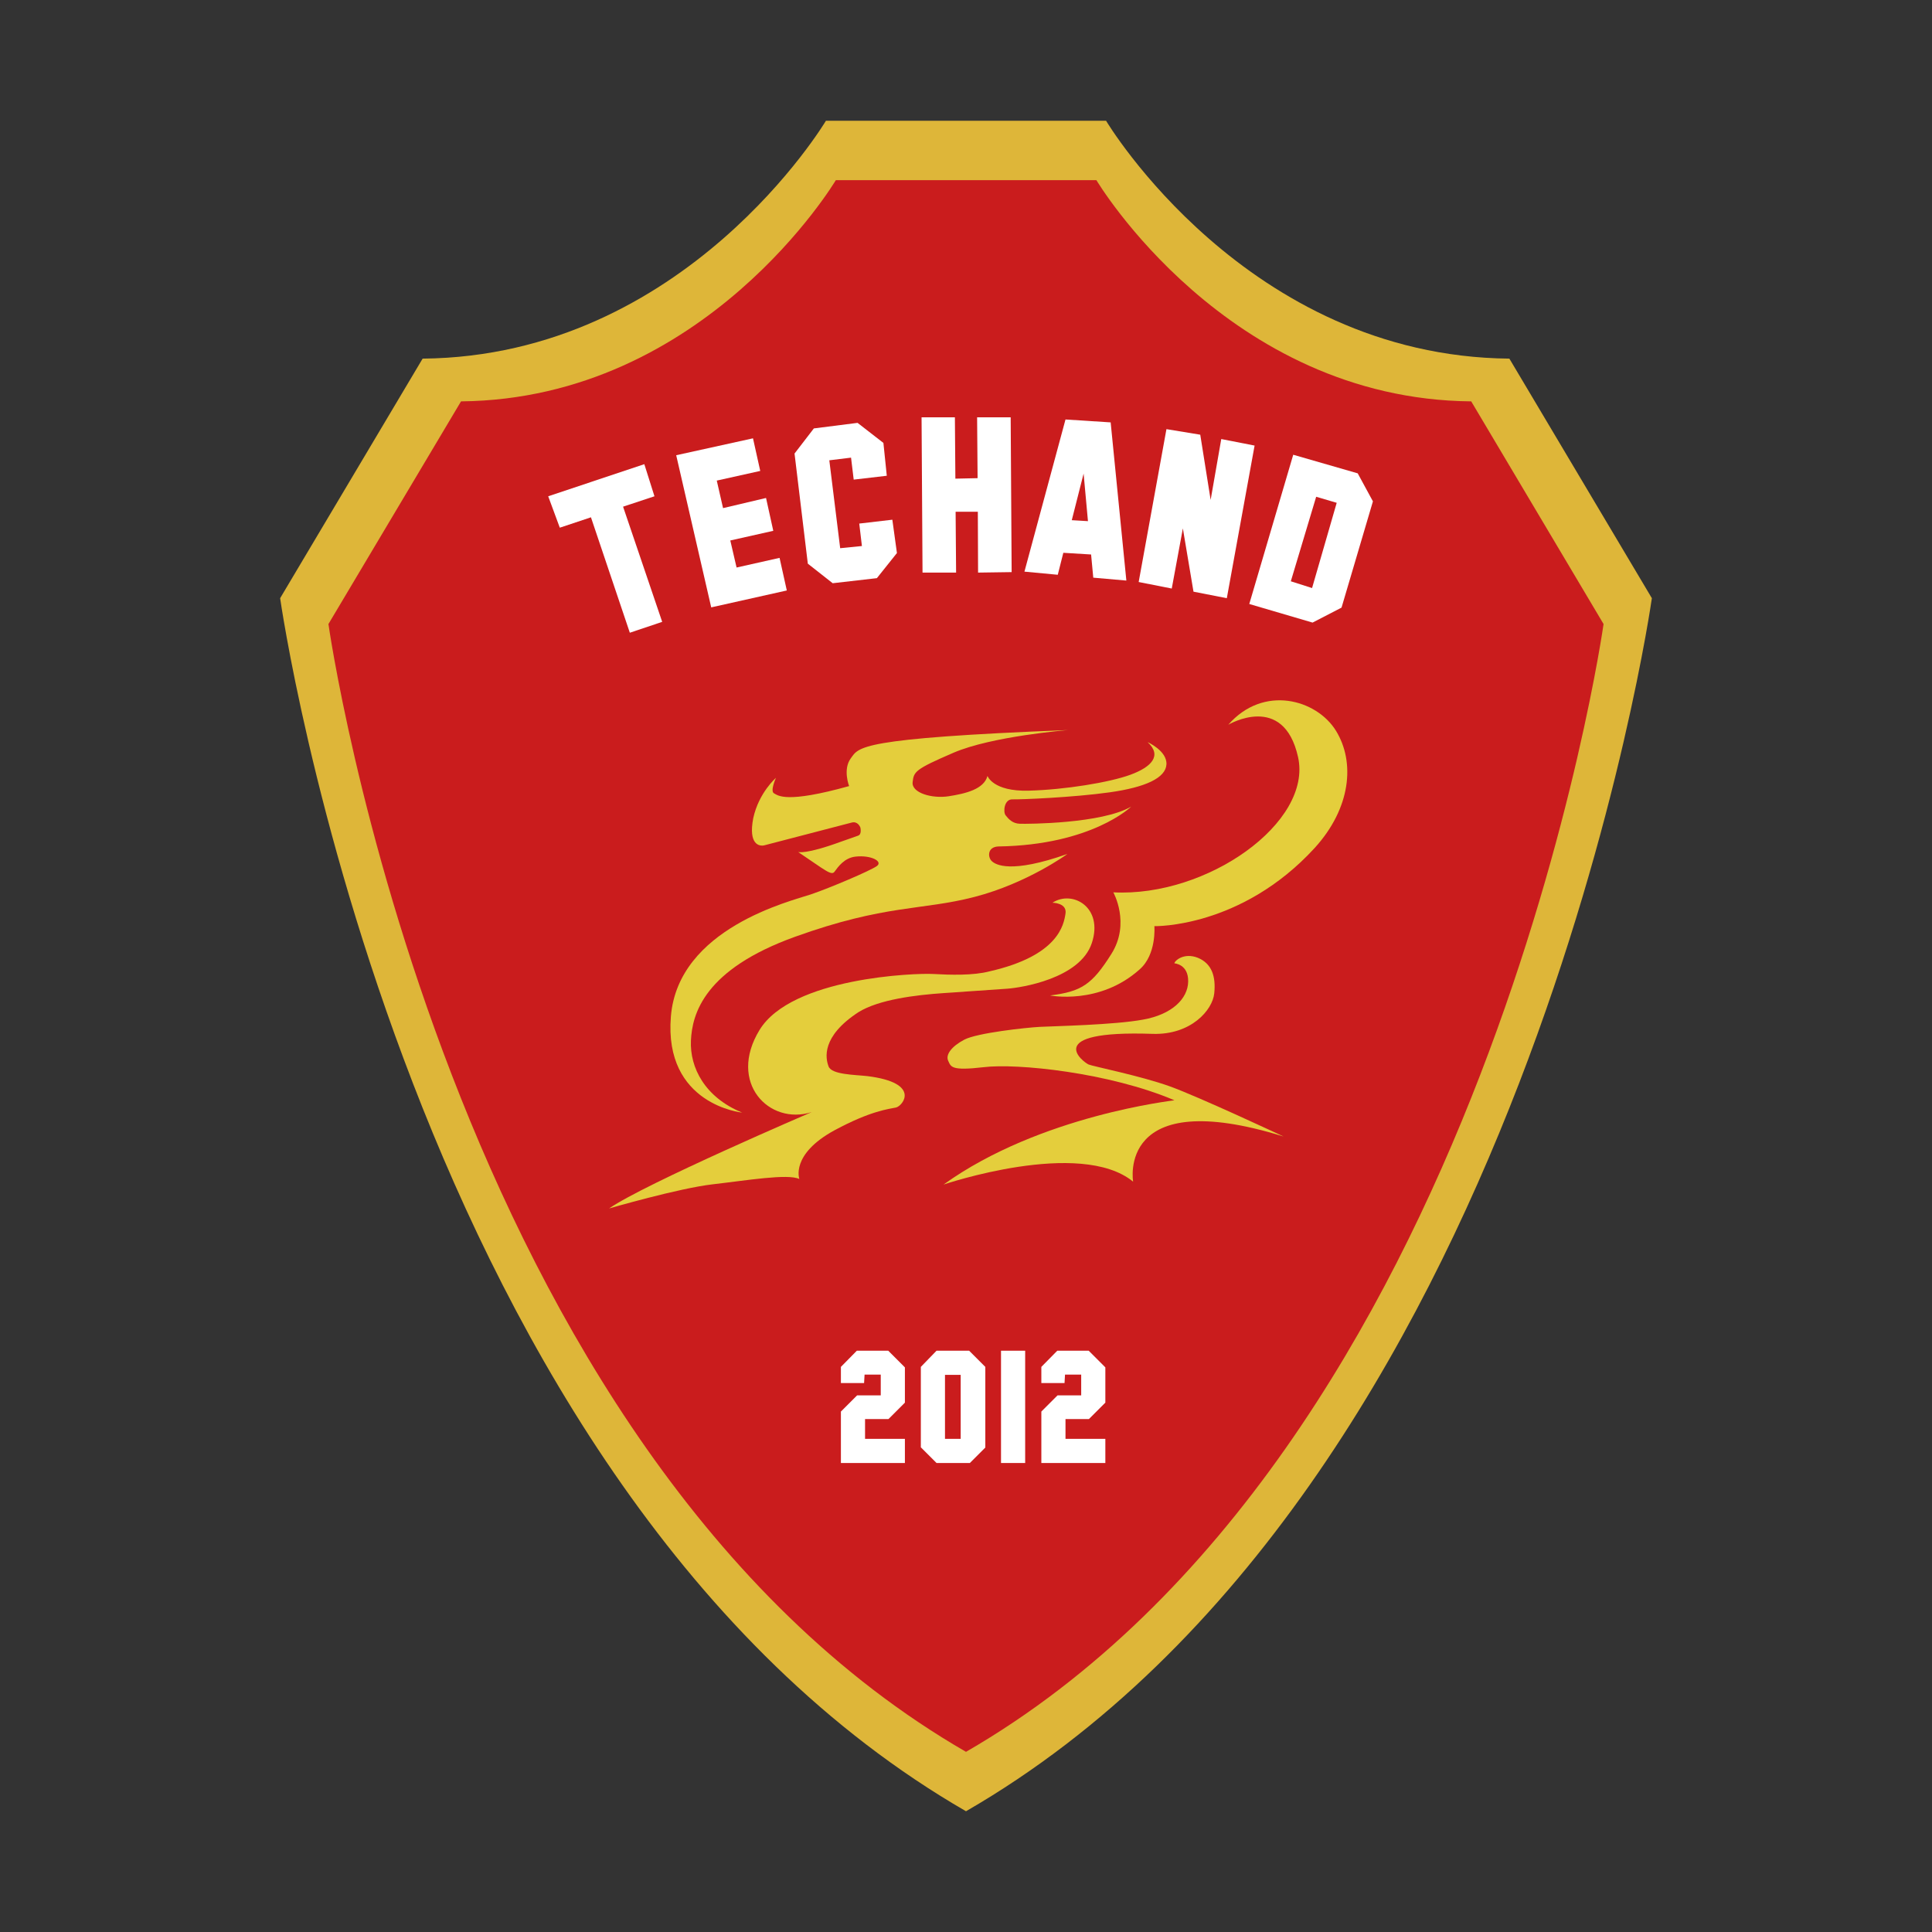 <svg version="1.1" xmlns="http://www.w3.org/2000/svg" xmlns:xlink="http://www.w3.org/1999/xlink" x="0px" y="0px"
	 viewBox="0 0 800 800" style="enable-background:new 0 0 800 800;" xml:space="preserve">
<rect x="0" y="0" width="800" height="800" fill="#333333" stroke="none"/>
<style type="text/css">
	.st0{fill:#DEB639;}
	.st1{fill:#CA1C1D;}
	.st2{fill:#E4CE3C;}
	.st3{fill:#FFFFFF;}
</style>
<g>
	<g>
		<path class="st0" d="M625,148.5C516,147.5,458,50,458,50h-58h-58c0,0-58,97.5-167,98.5l-59,99.2c0,0,52,368.3,284,502.3
			c232-134,284-502.3,284-502.3L625,148.5z"/>
		<path class="st1" d="M609.2,166.2c-101.3-0.9-155.2-91.6-155.2-91.6H400h-53.9c0,0-53.9,90.6-155.2,91.6L136,258.4
			c0,0,48.3,342.4,264,467c215.7-124.6,264-467,264-467L609.2,166.2z"/>
	</g>
	<path class="st2" d="M321.3,322.1c0,0-2.5,5.5-0.8,6.4s4.9,4.3,31.1-3c0,0-2.7-6.9,0.7-11.5c3.4-4.6,2.7-8.3,90-11.7
		c0,0-31.5,2.5-47.5,9.4s-16.4,7.8-16.9,12.2s8,6.9,15,5.8s14.5-2.9,16-8.4c0,0,2.2,6.5,17.1,6.1s33.4-3.4,42.1-6.6
		s13.2-7.9,7.1-13.5c0,0,8.1,3.6,7.8,9.2s-8.6,9.5-23.6,11.6s-36.8,3-40.2,2.9s-3.9,5.2-2.8,6.6c1.2,1.5,2.8,3.4,5.9,3.5
		s33.9,0,46.1-7.1c0,0-16.2,15.9-55,16.5c-4.6,0.2-4.4,4.4-2.8,6s7.9,5.4,31.4-2.9c0,0-16.5,12.1-38.5,17.8s-36.8,3-74.3,16.5
		s-42.6,31.8-43.1,43s5.8,23.5,21.2,29.8c0,0-32.5-3.2-29.5-39.8s49.8-47.8,57.8-50.5s24.9-9.9,27.5-11.8s-2.4-4.6-8.8-3.9
		c-4.7,0.5-7.3,4.3-8.7,6.2c-1.3,1.9-3.9-0.6-15.1-8.1c0,0,3.1,1.1,17.8-4.3c2.2-0.8,5.8-2,7.1-2.5s1-2.5,0.9-3.2
		c-0.2-0.7-1.3-2.8-3.6-2.2s-33.9,8.8-36.1,9.4c-2.2,0.6-6.8-0.3-4.7-11.2C314.2,328.2,321.3,322.1,321.3,322.1z"/>
	<path class="st2" d="M508.6,300.1c0,0,22.9-13.6,28.9,13.4s-37.5,58-76.5,56c0,0,7.2,12.8-0.8,25.5s-12.4,15.6-25.4,17.2
		c0,0,20.5,4.1,37.1-10.8c7.1-6.2,6.1-17.9,6.1-17.9s35.9,0.9,66.4-32.4c15-16.5,16.8-35.5,8.8-48.5S523.2,283.4,508.6,300.1z"/>
	<path class="st2" d="M435.8,373.8c0,0,6.1,0,5.4,4.5s-2.8,17.4-31.4,23.9c-6.8,1.8-16.4,1.5-23.5,1.1s-58.5,1.4-71.8,23.2
		s4,39.6,21.6,34c0,0-68.8,29.5-83.9,39.9c0,0,28.9-8.4,42.9-10s31.1-4.5,35.9-2.2c0,0-3.8-10.2,14.6-20.2c15-8.1,22.6-8.8,25.4-9.4
		s10.6-10.2-11.8-13c-5.4-0.6-14.8-0.6-16.1-4s-3.1-12.4,12.4-22.5c8.4-5.2,23.5-7.1,35.5-7.9s20.6-1.4,26.1-1.8s30.1-4.1,35-18.9
		S444.1,368.4,435.8,373.8z"/>
	<path class="st2" d="M390.7,490.5c0,0,56.5-19.2,78.5-1.2c0,0-7-40.2,62.3-18.7c0,0-35.2-16.5-47.2-20.8c-12-4.3-31.5-8.2-33.5-9
		c-2-0.8-20.3-14.3,26.5-12.7c15.8,0.5,24.8-9.8,25.5-16.8c0.7-7-1-12.3-6.8-14.7c-5.8-2.3-9.7,1.3-9.7,2.3c0,0,5.8,0.3,5.7,7.5
		s-6.8,13.7-18.7,15.8c-11.8,2.2-37,2.7-42.7,3c-5.7,0.3-26,2.5-31.3,5.3c-5.3,2.8-7.8,6.2-6.7,8.7c1.2,2.5,1,4.3,14.7,2.7
		c13.7-1.7,52,2.2,79,13.7C486.3,455.7,430.8,461.7,390.7,490.5z"/>
	<g>
		<polygon class="st3" points="274.2,257.5 258,209.8 271,205.5 266.8,192.2 227,205.5 231.8,218.5 244.7,214.2 260.8,262 		"/>
		<polygon class="st3" points="322.8,231 305,235 302.4,223.8 320.2,219.8 317.2,206.2 299.4,210.4 296.8,199 314.8,195 
			311.8,181.5 280,188.5 294.5,251.5 325.8,244.5 		"/>
		<polygon class="st3" points="353.5,198.6 352.4,189.5 343.4,190.6 347.9,227 356.9,226.1 355.8,216.8 369.5,215.2 371.4,229 
			363.1,239.4 344.8,241.5 334.5,233.4 329,187.8 337,177.4 355.1,175.1 365.8,183.4 367.2,197 		"/>
		<polygon class="st3" points="405,237.1 418.9,236.9 418.5,172.8 404.6,172.8 404.8,198 395.6,198.2 395.4,172.8 381.6,172.8 
			382,237.1 395.9,237.1 395.7,211.9 404.9,211.9 		"/>
		<path class="st3" d="M452.7,239.2l13.7,1.2l-6.5-65.5l-18.7-1.2l-17,63L438,238l2.3-9.1l11.5,0.7L452.7,239.2z M443.8,215.4
			l4.9-19.3l1.8,19.7L443.8,215.4z"/>
		<polygon class="st3" points="483,177.7 471.5,241 485.2,243.7 489.8,218.8 494.2,245 508,247.7 519.5,184.5 505.7,181.8 
			501.3,207 497,180 		"/>
		<path class="st3" d="M562.2,196l-26.7-7.7l-18.2,61.8l26.2,7.7l12-6.2l13-44L562.2,196z M543.3,243.5l-8.8-2.8l10.5-35l8.5,2.5
			L543.3,243.5z"/>
	</g>
	<g>
		<polygon class="st3" points="357.8,572.7 348.2,572.7 348.2,566 354.8,559.3 367.8,559.3 374.7,566.2 374.7,580.8 367.9,587.6 
			358.2,587.6 358.2,595.8 374.7,595.8 374.7,605.8 348.2,605.8 348.2,584.5 354.9,577.8 364.7,577.8 364.7,569.2 358,569.2 		"/>
		<polygon class="st3" points="440.8,572.7 431.2,572.7 431.2,566 437.8,559.3 450.8,559.3 457.7,566.2 457.7,580.8 450.9,587.6 
			441.2,587.6 441.2,595.8 457.7,595.8 457.7,605.8 431.2,605.8 431.2,584.5 437.9,577.8 447.7,577.8 447.7,569.2 441,569.2 		"/>
		<rect x="414.5" y="559.3" class="st3" width="10" height="46.5"/>
		<path class="st3" d="M401.3,559.3h-13.5l-6.5,6.7v33.3l6.5,6.5h13.8l6.4-6.4V566L401.3,559.3z M397.8,595.8h-6.5v-26.5h6.5V595.8z
			"/>
	</g>
</g>
</svg>
